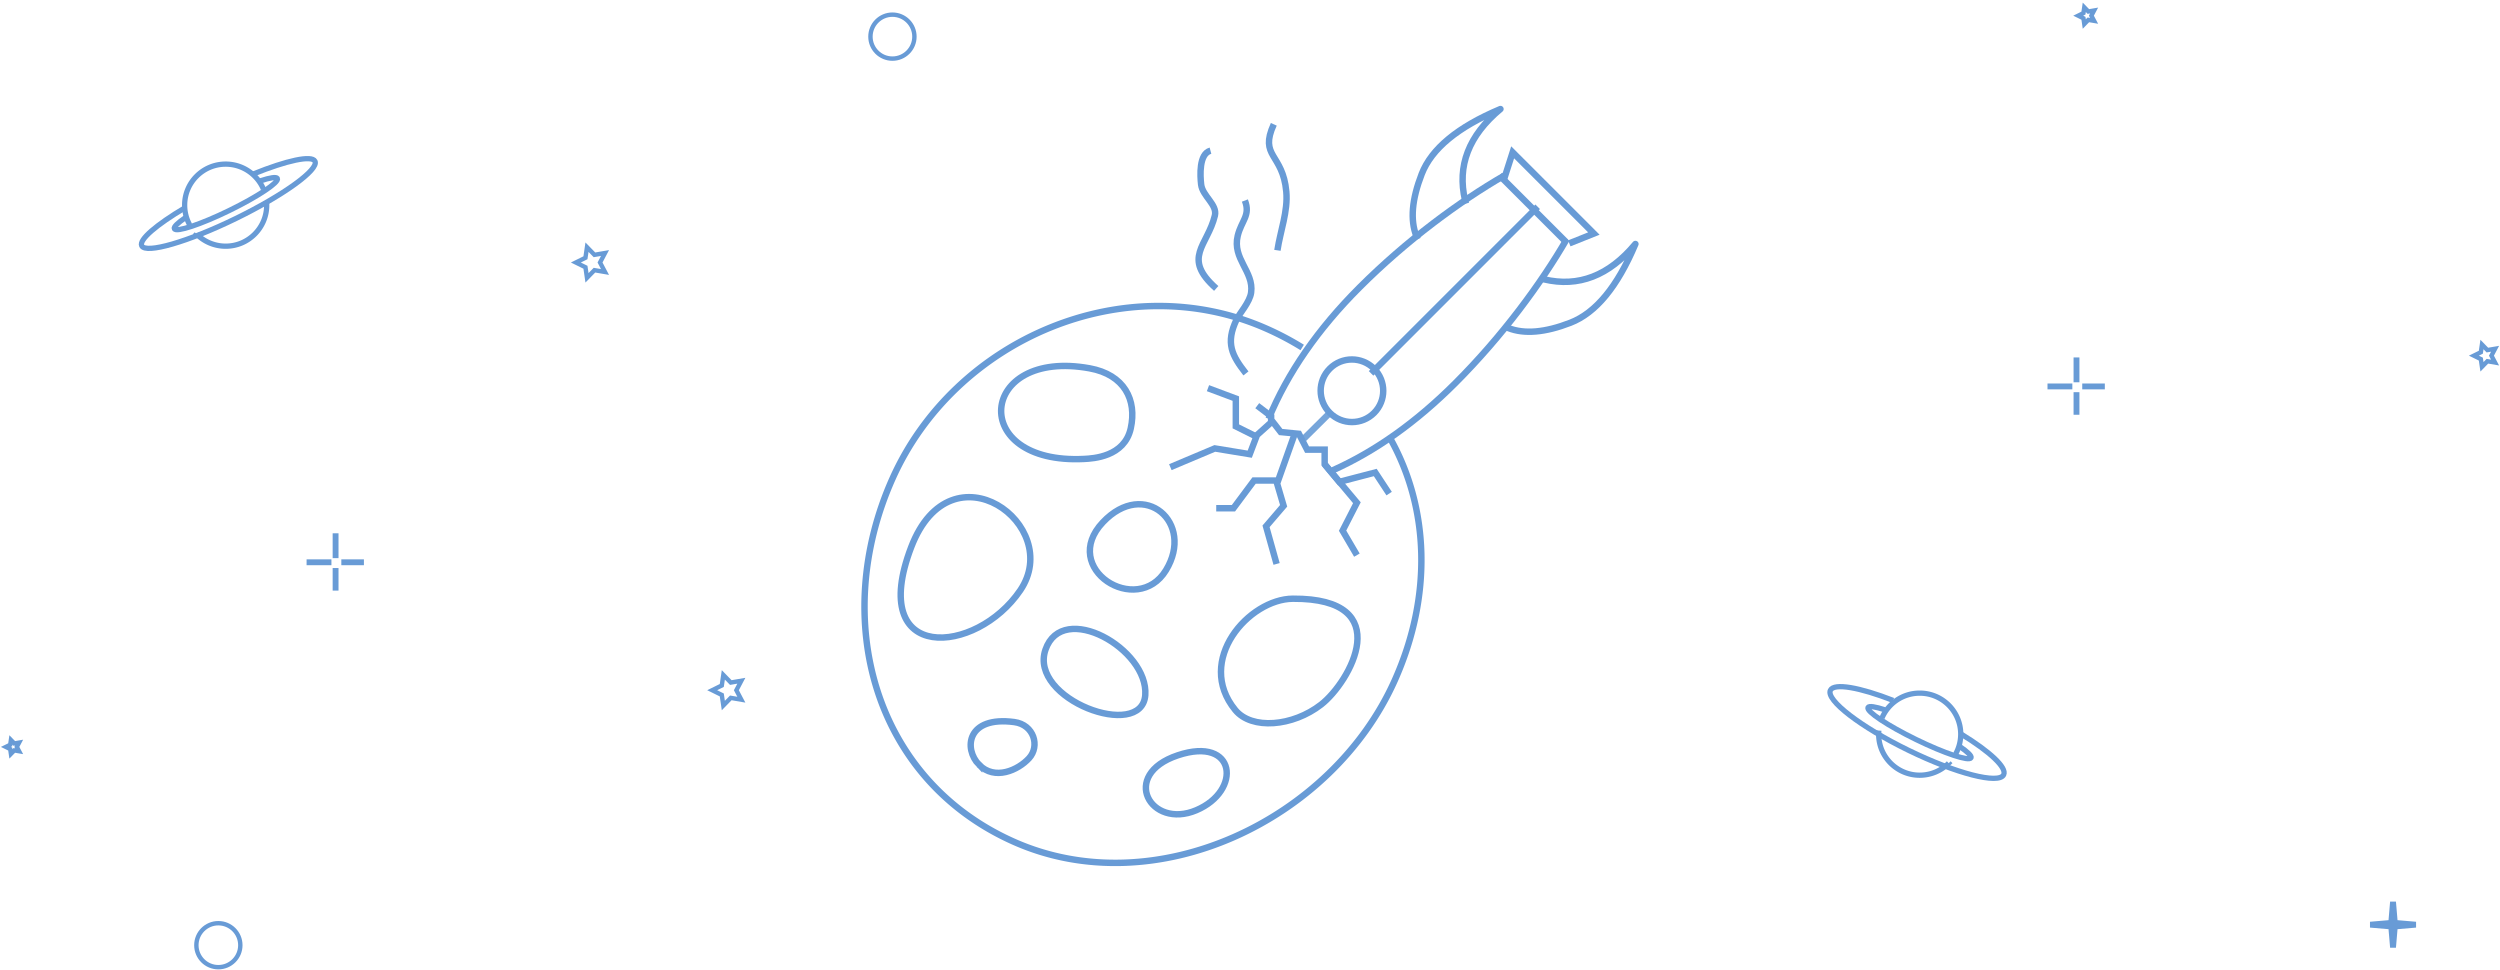 <?xml version="1.0" encoding="UTF-8" standalone="no"?>
<svg
   xmlns:dc="http://purl.org/dc/elements/1.1/"
   xmlns:cc="http://creativecommons.org/ns#"
   xmlns:rdf="http://www.w3.org/1999/02/22-rdf-syntax-ns#"
   xmlns:svg="http://www.w3.org/2000/svg"
   xmlns="http://www.w3.org/2000/svg"
   id="svg152"
   version="1.1"
   viewBox="0 0 853 331">
  <defs
     id="defs156" />
  <g
     id="g150"
     transform="matrix(-1 0 0 1 854 1)"
     stroke="#689BD6"
     fill-rule="evenodd"
     fill="none">
    <g
       id="g122"
       stroke-width="1.8">
      <path
         id="path116"
         d="M211.884 244.014c-2.134-5.005-7.1-8.514-12.884-8.514-7.732 0-14 6.268-14 14 0 2.441.625 4.736 1.723 6.734m2.368 3.156A13.956 13.956 0 0 0 199 263.5c7.732 0 14-6.268 14-14 0-.419-.018-.833-.054-1.242" />
      <path
         id="path118"
         d="M184.717 249.543c-9.6 5.877-15.557 11.374-14.372 13.802 1.63 3.344 16.187-.4 32.513-8.363 16.326-7.963 28.238-17.128 26.607-20.472-1.246-2.556-10.044-.97-21.41 3.473" />
      <path
         id="path120"
         d="M185.277 253.747c-2.63 1.8-4.085 3.196-3.788 3.805.633 1.3 9.016-1.485 18.724-6.22 9.707-4.734 17.062-9.626 16.428-10.925-.311-.639-2.494-.291-5.786.79" />
    </g>
    <g
       id="g130"
       stroke-width="1.8">
      <path
         id="path124"
         d="M764.116 63.514C766.25 58.509 771.216 55 777 55c7.732 0 14 6.268 14 14 0 2.441-.625 4.736-1.723 6.734m-2.368 3.156A13.956 13.956 0 0 1 777 83c-7.732 0-14-6.268-14-14 0-.419.018-.833.054-1.242" />
      <path
         id="path126"
         d="M790.872 69.886c9.672 5.731 15.782 10.912 14.776 12.974-1.385 2.839-15.742-1.314-32.067-9.277-16.326-7.963-28.438-16.72-27.053-19.559 1.058-2.17 9.695-.255 20.996 4.324" />
      <path
         id="path128"
         d="M790.723 73.247c2.63 1.8 4.085 3.196 3.788 3.805-.633 1.3-9.016-1.485-18.724-6.22-9.707-4.734-17.062-9.626-16.428-10.925.311-.639 2.494-.291 5.786.79" />
    </g>
    <g
       id="g134"
       stroke-width="2">
      <path
         id="path132"
         d="M145.5 129.433v-8.476M145.5 140.516v-7.705M146.917 130.85h8.476M135.833 130.85h7.706" />
    </g>
    <g
       id="g138"
       stroke-width="2">
      <path
         id="path136"
         d="M739.5 189.433v-8.476M739.5 200.516v-7.705M740.917 190.85h8.476M729.833 190.85h7.706" />
    </g>
    <path
       id="path140"
       d="M37.5 306.722l.611 7.167 7.167.611-7.167.611-.611 7.167-.611-7.167-7.167-.611 7.167-.611z"
       stroke-width="2" />
    <path
       id="path142"
       d="M5.3 122.252l-2.618.449 1.236-2.351-1.236-2.351 2.618.449 1.854-1.902.382 2.628 2.382 1.176-2.382 1.175-.382 2.629zM141.455 5.776l-1.964.337.927-1.763-.927-1.764 1.964.337 1.39-1.426.287 1.971 1.786.882-1.786.881-.287 1.972z"
       stroke-width="1.5" />
    <circle
       id="circle144"
       stroke-width="1.5"
       r="7.5"
       cy="11.5"
       cx="549.5" />
    <circle
       id="circle146"
       stroke-width="1.5"
       r="7.5"
       cy="321.5"
       cx="779.5" />
    <path
       id="path148"
       d="M849.114 255.039l-1.637.28.773-1.47-.773-1.469 1.637.281 1.159-1.189.238 1.643 1.489.735-1.489.735-.238 1.642zM604.65 237.115l-3.6.618 1.7-3.233-1.7-3.233 3.6.618 2.55-2.616.525 3.615L611 234.5l-3.275 1.616-.525 3.615zM651.17 91.181l-3.6.618 1.7-3.233-1.7-3.233 3.6.617 2.55-2.615.525 3.614 3.275 1.617-3.275 1.616-.525 3.615z"
       stroke-width="1.5" />
  </g>
  <g
     transform="translate(292.974,35.415)"
     style="fill:none;fill-rule:evenodd;stroke:#689bd6;stroke-width:2.2"
     id="g184">
    <path
       d="m 76.934,121.175 c -39.875,2.013 -36.159,-37.827 1.85,-30.926 11.89,2.16 16.214,10.795 14.052,20.51 -2.162,9.715 -12.853,10.262 -15.902,10.416 z m 80.866,83.803 c -9.729,7.556 -23.711,8.679 -29.292,1.868 -13.864,-16.917 4.663,-37.89 19.648,-37.982 35.945,-0.223 19.372,28.558 9.644,36.114 z M 83.333,142.784 c 14.194,-15 31.381,0.167 21.535,16.345 -9.847,16.178 -36.467,-0.564 -21.535,-16.345 z M 17.93,151.267 C 31.617,115.443 70.201,143.794 55.145,165.999 40.088,188.205 2.692,191.155 17.93,151.267 Z m 23.156,74.267 c -5.33,-5.432 -4.2,-16.738 12.014,-14.579 6.718,0.895 8.819,8.22 5.04,12.338 -3.78,4.116 -11.723,7.673 -17.054,2.24 z m 22.657,-39.271 c 5.834,-16.962 35.188,-0.184 34.048,15.496 -1.14,15.68 -39.883,1.465 -34.048,-15.496 z m 45.17,36.027 c 19.964,-6.661 21.923,12.119 6.295,18.742 -15.627,6.624 -26.259,-12.08 -6.295,-18.742 z"
       id="path160" />
    <path
       d="M 151.334,83.141 A 99.625,99.625 0 0 0 139.167,76.726 C 91.107,55.423 32.952,80.018 11.554,127.866 -9.844,175.714 5.002,230.538 53.062,251.841 c 48.06,21.304 108.447,-7.252 129.845,-55.1 12.897,-28.839 11.817,-58.773 -1.6,-82.67"
       id="path162" />
    <path
       d="m 220.323,24.473 c -15.116,8.706 -33.32,22.076 -49.412,38.168 -14.22,14.22 -24.566,29.17 -31.037,44.848 m 21.86,17.571 c 14.588,-6.521 28.538,-16.437 41.849,-29.748 15.994,-15.995 29.301,-34.078 38.01,-49.14 M 175.85,90.374 c -4.174,-4.174 -10.933,-4.182 -15.097,-0.018 -4.164,4.164 -4.156,10.923 0.017,15.097 4.174,4.174 10.933,4.181 15.097,0.017 4.164,-4.164 4.156,-10.923 -0.017,-15.096 z"
       id="path164" />
    <path
       style="opacity:0.9;stroke-linecap:square"
       d="m 152.676,113.486 7.539,-7.478"
       id="path166" />
    <path
       style="stroke-linecap:square"
       d="m 175.615,91.202 55.29,-55.29 m 9.678,10.47 L 219.42,25.22"
       id="path168" />
    <path
       d="m 220.3,25.447 2.841,-8.887 27.71,27.71 -8.383,3.345"
       id="path170" />
    <path
       style="stroke-linecap:square;stroke-linejoin:round"
       d="m 190.302,45.156 c -2.15,-5.486 -1.546,-12.553 1.813,-21.202 3.358,-8.65 12.313,-16.038 26.866,-22.165 -10.832,9.02 -14.852,19.41 -12.06,31.167 m 14.74,43.559 c 5.486,2.15 12.553,1.546 21.202,-1.813 8.65,-3.358 16.038,-12.313 22.165,-26.866 -9.02,10.832 -19.41,14.852 -31.167,12.06"
       id="path172" />
    <g
       id="g176">
      <path
         d="m 132.137,92 c -4.764,-6.108 -7.047,-10.291 -3.178,-18.416 0.981,-2.06 4.509,-5.905 4.953,-9.189 0.976,-7.22 -6.5,-11.486 -4.57,-19.382 1.258,-5.152 4.428,-6.926 2.44,-12.013 M 122,63 c -11.827,-10.498 -2.95,-14.487 -0.457,-24.857 0.901,-3.75 -4.252,-6.675 -4.693,-10.628 -0.323,-2.892 -0.807,-10.459 3.192,-11.515 m 22.839,34 c 1.01,-6.673 3.634,-13.298 3.03,-20.018 C 144.731,16.843 136.576,18.171 141.646,7"
         id="path174" />
    </g>
    <path
       d="m 159,123 11,13.115 -4.889,9.539 L 170,154 m -34.187,-40.387 -7.125,-3.554 v -9.478 l -9.5,-3.554"
       id="path178" />
    <path
       d="m 141.53,107.988 -5.621,5.053 -2.467,6.509 -11.925,-1.965 -15.172,6.392 M 149,112 l -5.87,16.545 h -8.217 L 127.87,138 H 122 m 20.6,-9 2.4,8.167 -6,7 3.6,12.833"
       id="path180" />
    <path
       d="m 136,103 4.737,3.6 v 1.2 l 3.263,4.2 6.21,0.6 2.79,5.4 h 6 v 5 l 5,6 12.263,-3.2 4.737,7.2"
       id="path182" />
  </g>
</svg>
